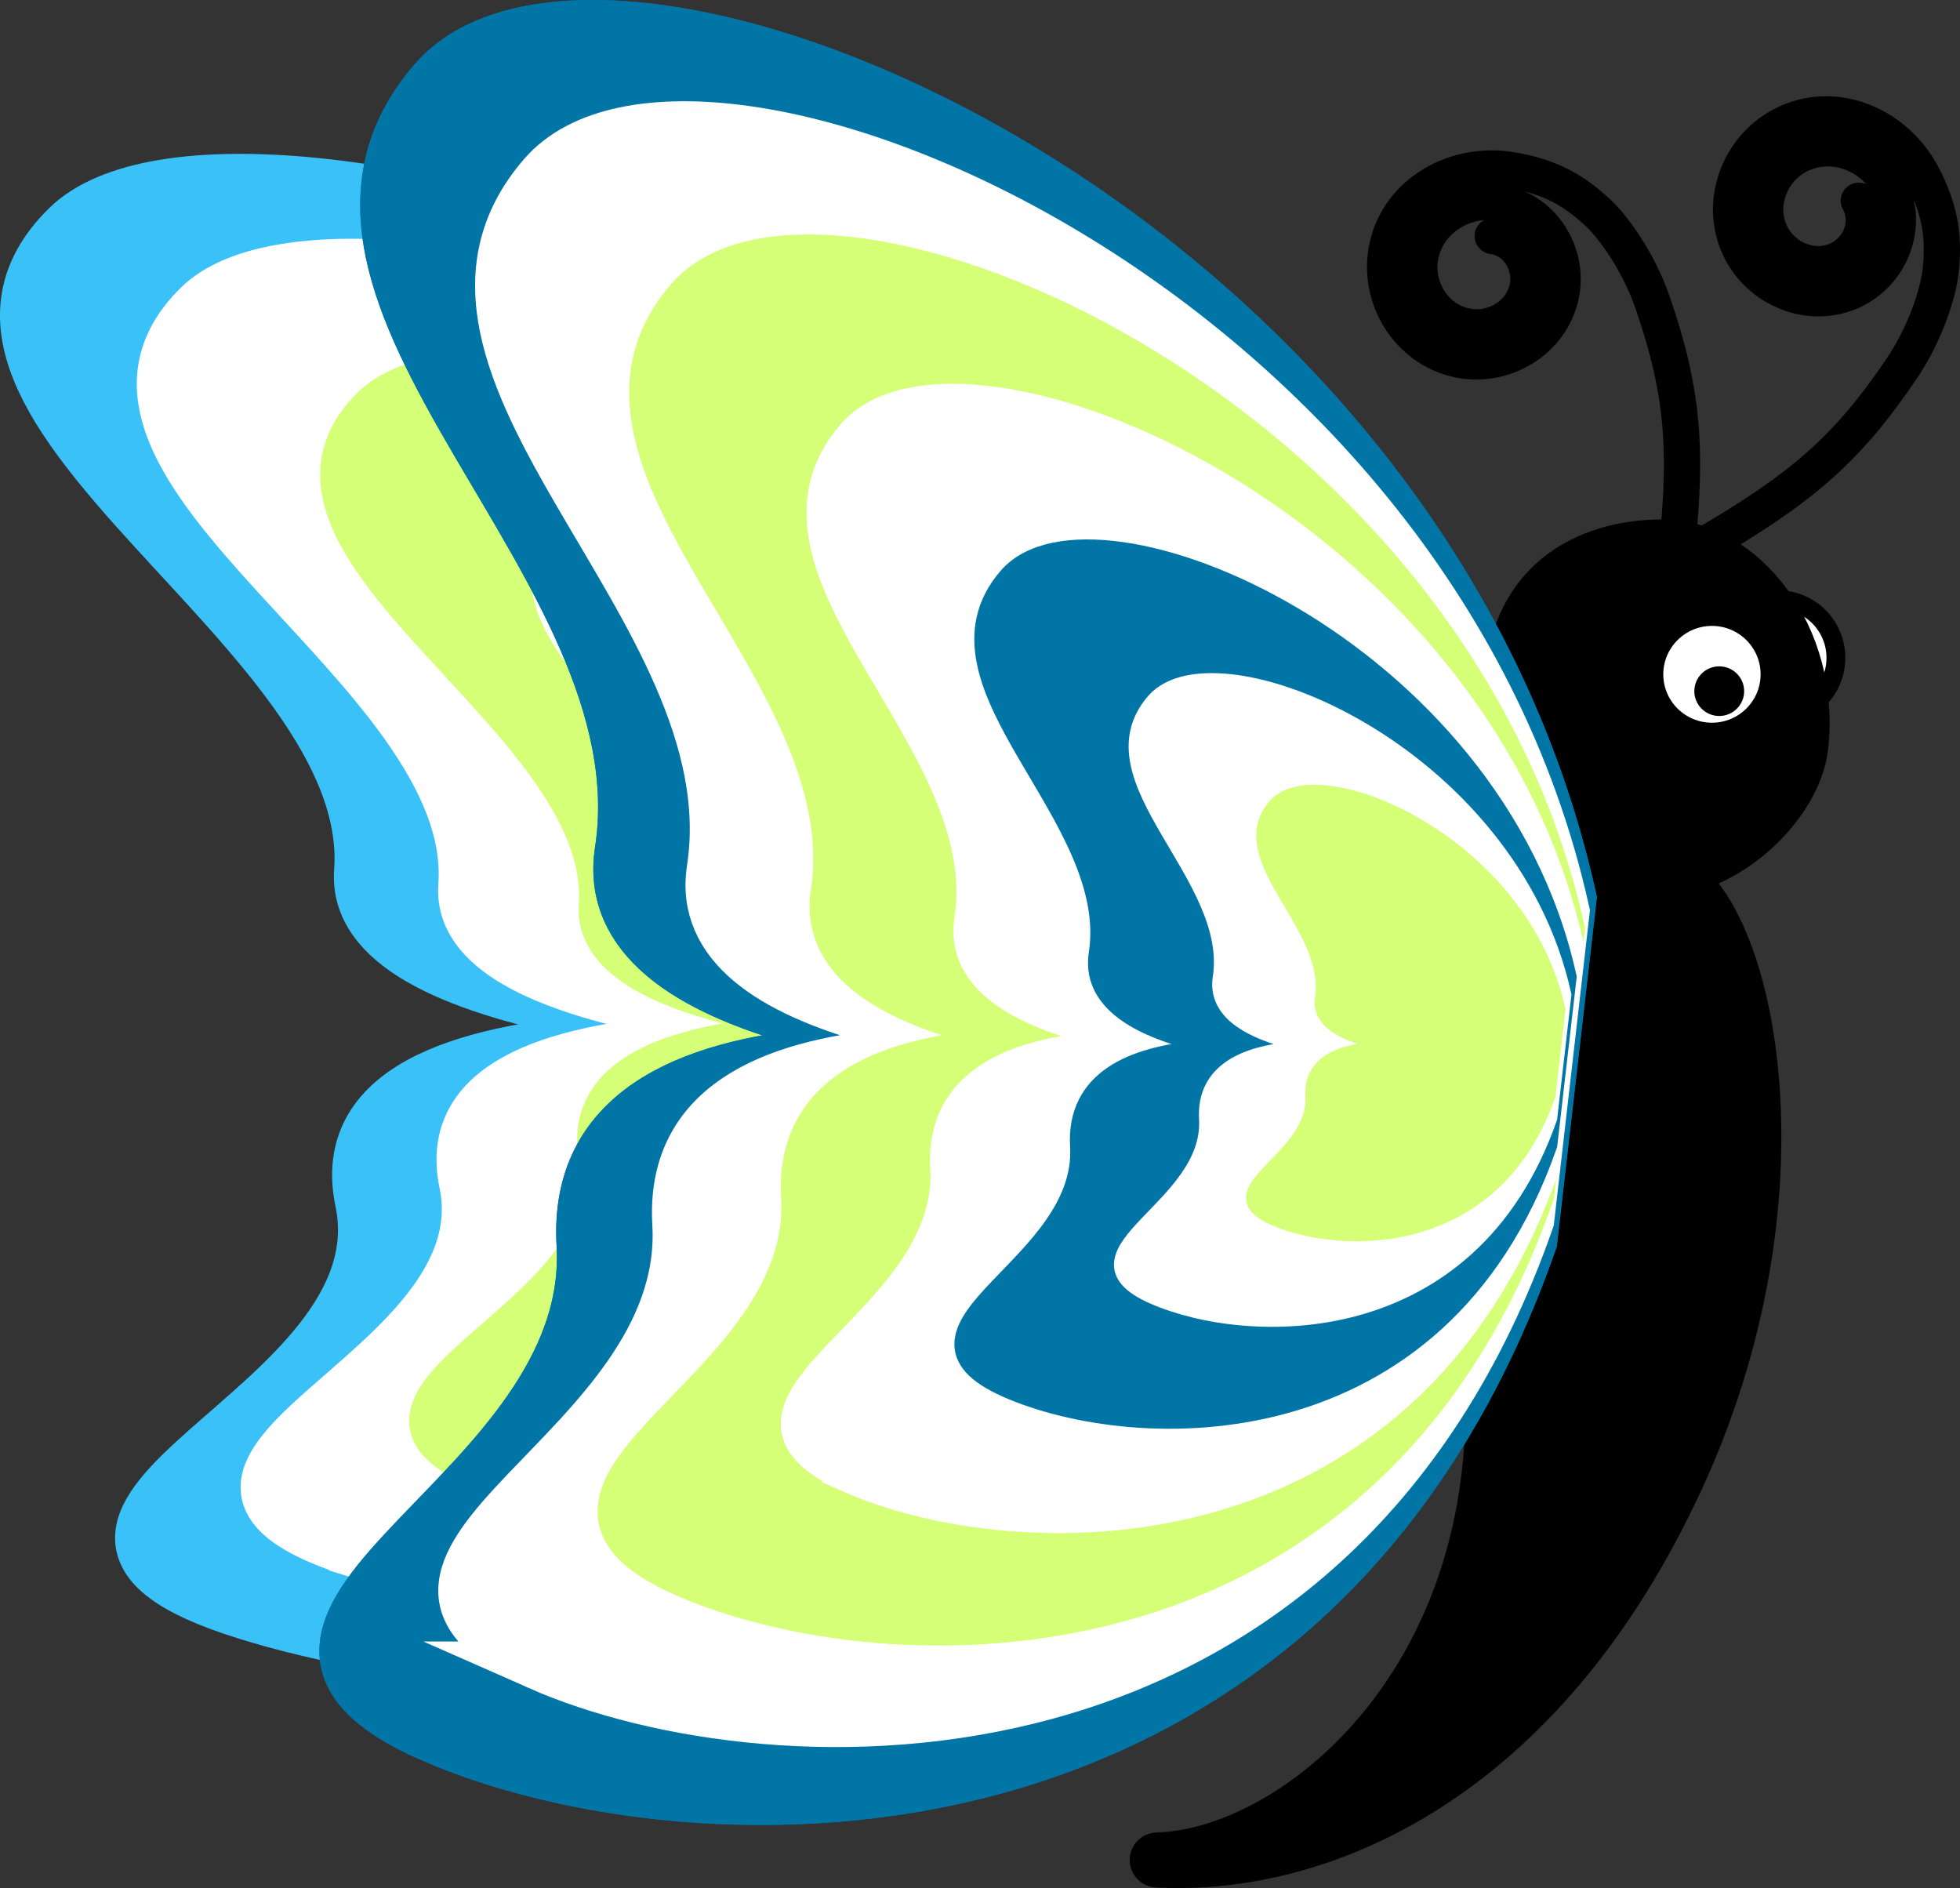 <svg version="1.1" xmlns="http://www.w3.org/2000/svg" xmlns:xlink="http://www.w3.org/1999/xlink" width="142.423" height="137.187" viewBox="0,0,142.423,137.187"><rect x="0" y="0" width="142.423" height="137.187" fill="#333333" stroke="none"/><g transform="translate(-168.453,-111.406)"><g data-paper-data="{&quot;isPaintingLayer&quot;:true}" stroke-miterlimit="10" stroke-dasharray="" style="mix-blend-mode: normal"><g data-paper-data="{&quot;index&quot;:null}" fill-rule="evenodd" stroke-linecap="butt" stroke-linejoin="miter" stroke-dashoffset="0"><path d="M186.291,228.537c-21.97,-6.889 11.721,-14.449 8.489,-29.874c-3.331,-15.897 34.617,-11.435 47.996,-10.904l28.505,1.129l-29.221,-1.112c-19.948,-0.756 -48.093,-2.733 -47.343,-13.053c1.287,-17.632 -34.645,-33.694 -21.3,-46.775c12.059,-11.824 80.804,8.104 98.412,49.285l-0.437,20.838c-12.774,38.442 -63.13,37.355 -85.101,30.466z" fill="#3ac1f8" stroke="#3ac1f8" stroke-width="3.977"/><path d="M194.445,224.331c-19.829,-6.219 10.579,-13.042 7.662,-26.96c-3.005,-14.349 31.243,-10.32 43.316,-9.842l25.728,1.018l-26.372,-1.001c-18.003,-0.687 -43.404,-2.469 -42.728,-11.783c1.162,-15.914 -31.266,-30.407 -19.221,-42.215c10.883,-10.671 72.923,7.315 88.815,44.481l-0.395,18.806c-11.53,34.695 -56.976,33.713 -76.805,27.497z" fill="#ffffff" stroke="#ffffff" stroke-width="3.5"/><path d="M205.481,218.804c-17,-5.332 9.071,-11.182 6.569,-23.115c-2.576,-12.303 26.787,-8.85 37.139,-8.441l22.055,0.876l-22.609,-0.859c-15.435,-0.589 -37.213,-2.116 -36.633,-10.103c0.994,-13.643 -26.807,-26.07 -16.481,-36.193c9.329,-9.147 62.523,6.272 76.146,38.137l-0.335,16.125c-9.886,29.746 -48.851,28.903 -65.851,23.574z" fill="#d4ff76" stroke="#d4ff76" stroke-width="3.001"/><path d="M218.238,212.682c-13.848,-4.34 7.387,-9.105 5.351,-18.825c-2.099,-10.02 21.817,-7.209 30.249,-6.876l17.966,0.712l-18.415,-0.698c-12.573,-0.478 -30.311,-1.724 -29.84,-8.229c0.812,-11.113 -21.834,-21.233 -13.425,-29.479c7.603,-7.451 50.927,5.107 62.023,31.064l-0.273,13.131c-8.051,24.23 -39.788,23.543 -53.636,19.2z" fill="#ffffff" stroke="#ffffff" stroke-width="2.444"/><path d="M230.297,207.052c-10.712,-3.359 5.717,-7.045 4.141,-14.568c-1.624,-7.754 16.881,-5.577 23.407,-5.319l13.899,0.55l-14.248,-0.542c-9.727,-0.37 -23.453,-1.332 -23.089,-6.364c0.628,-8.599 -16.895,-16.431 -10.386,-22.812c5.882,-5.766 39.405,3.951 47.99,24.035l-0.21,10.162c-6.231,18.747 -30.788,18.216 -41.504,14.858z" fill="#3ac1f8" stroke="#3ac1f8" stroke-width="1.891"/><path d="M241.35,201.502c-7.878,-2.472 4.2,-5.18 3.042,-10.709c-1.193,-5.699 12.411,-4.101 17.208,-3.909l10.218,0.403l-10.477,-0.398c-7.151,-0.272 -17.239,-0.979 -16.972,-4.679c0.463,-6.322 -12.419,-12.077 -7.634,-16.768c4.322,-4.24 28.965,2.905 35.279,17.668l-0.156,7.471c-4.581,13.779 -22.632,13.39 -30.507,10.921z" fill="#ffffff" stroke="#ffffff" stroke-width="1.39"/><path d="M250.472,196.843c-5.501,-1.724 2.934,-3.617 2.124,-7.479c-0.832,-3.979 8.668,-2.861 12.016,-2.73l7.137,0.284l-7.316,-0.278c-4.993,-0.189 -12.039,-0.684 -11.851,-3.267c0.321,-4.415 -8.673,-8.435 -5.334,-11.71c3.019,-2.961 20.229,2.027 24.637,12.339l-0.108,5.216c-3.201,9.625 -15.807,9.353 -21.306,7.626z" fill="#d4ff76" stroke="#d4ff76" stroke-width="0.971"/></g><g data-paper-data="{&quot;index&quot;:null}" stroke="#000000"><path d="M276.921,128.557c1.723,0.223 2.817,1.946 2.556,3.601c-0.318,2.041 -2.393,3.325 -4.385,2.978c-2.378,-0.411 -3.863,-2.82 -3.428,-5.131c0.507,-2.693 3.275,-4.366 5.925,-3.844c3.032,0.597 4.908,3.697 4.295,6.659c-0.691,3.345 -4.152,5.41 -7.459,4.711c-3.687,-0.781 -5.958,-4.574 -5.167,-8.19c0.877,-3.997 4.993,-6.24 8.996,-5.577c3.014,0.499 4.68,1.596 6.274,3.062c1.128,1.038 2.973,3.545 4.018,6.582c2.321,6.742 2.577,11.097 1.576,19.474" fill="none" fill-rule="nonzero" stroke-width="2.633" stroke-linecap="round" stroke-linejoin="miter" stroke-dashoffset="0"/><g><g fill-rule="evenodd" stroke-linecap="round" stroke-linejoin="miter" stroke-dashoffset="21.6"><path d="M301.859,159.203c0,2.331 -1.88,4.22 -4.201,4.22c-2.316,0 -4.201,-1.889 -4.201,-4.22c0,-2.327 1.885,-4.22 4.201,-4.22c2.32,0 4.201,1.894 4.201,4.22z" fill="#ffffff" stroke-width="1.368"/><path d="M300.458,159.73c0,0.875 -0.707,1.585 -1.574,1.585c-0.871,0 -1.578,-0.71 -1.578,-1.585c0,-0.871 0.707,-1.581 1.578,-1.581c0.867,0 1.574,0.71 1.574,1.581z" fill="#000000" stroke-width="0.456"/></g><path d="M303.523,125.992c0.856,1.511 0.137,3.42 -1.34,4.209c-1.824,0.972 -4.096,0.085 -5.019,-1.715c-1.1,-2.148 -0.067,-4.782 2.041,-5.823c2.455,-1.214 5.456,-0.009 6.631,2.421c1.348,2.783 0,6.146 -2.737,7.437c-3.089,1.459 -6.82,-0.065 -8.248,-3.127c-1.594,-3.416 0.07,-7.512 3.436,-9.053c3.72,-1.703 7.987,0.238 9.865,3.835c1.413,2.709 1.539,4.7 1.325,6.854c-0.15,1.525 -1.045,4.505 -2.843,7.167c-3.992,5.909 -7.317,8.732 -14.613,12.97" fill="none" fill-rule="nonzero" stroke-width="2.633" stroke-linecap="round" stroke-linejoin="miter" stroke-dashoffset="0"/><path d="M278.285,162.007c0,-8.013 5.482,-10.861 11.006,-10.861c5.526,0 10.926,6.553 10.01,14.514c-0.453,3.938 -5.389,9.081 -10.952,9.022c6.318,-0.06 12.266,21.697 1.969,44.055c-10.116,21.958 -26.157,28.441 -37.774,27.815c10.941,-0.272 28.946,-15.288 23.352,-43.209c-5.273,-26.328 5.156,-33.704 9.319,-28.602c-3.751,-3.418 -6.931,-4.722 -6.931,-12.734z" fill="#000000" fill-rule="evenodd" stroke-width="4" stroke-linecap="square" stroke-linejoin="round" stroke-dashoffset="0"/><g fill-rule="evenodd" stroke-linecap="round" stroke-linejoin="miter" stroke-dashoffset="21.6"><path d="M288.631,160.401c0,-2.316 1.894,-4.201 4.22,-4.201c2.331,0 4.22,1.885 4.22,4.201c0,2.32 -1.889,4.201 -4.22,4.201c-2.327,0 -4.22,-1.88 -4.22,-4.201z" fill="#ffffff" stroke-width="1.368"/><path d="M291.798,161.628c0,-0.871 0.71,-1.578 1.581,-1.578c0.875,0 1.585,0.707 1.585,1.578c0,0.867 -0.71,1.574 -1.585,1.574c-0.871,0 -1.581,-0.707 -1.581,-1.574z" fill="#000000" stroke-width="0.456"/></g></g></g><g data-paper-data="{&quot;index&quot;:null}" fill-rule="evenodd" stroke-linecap="butt" stroke-linejoin="miter" stroke-dashoffset="0"><path d="M199.756,237.412c-18.873,-8.339 12.211,-17.173 11.139,-35.586c-1.103,-18.982 32.37,-13.451 44.295,-12.743l25.406,1.5l-26.05,-1.484c-17.784,-1.012 -42.768,-3.522 -40.877,-15.829c3.237,-21.024 -27.058,-40.376 -13.555,-55.908c12.204,-14.036 71.443,10.108 82.351,59.325l-2.855,24.853c-15.993,45.784 -60.983,44.209 -79.854,35.873z" fill="#0075a6" stroke="#0075a6" stroke-width="4"/><path d="M207.559,232.438c-17.029,-7.525 11.022,-15.495 10.053,-32.116c-0.996,-17.13 29.214,-12.139 39.978,-11.502l22.929,1.356l-23.511,-1.341c-16.049,-0.915 -38.598,-3.179 -36.893,-14.285c2.925,-18.975 -24.418,-36.44 -12.231,-50.456c11.014,-12.668 64.477,9.121 74.32,53.542l-2.575,22.428c-14.435,41.32 -55.039,39.899 -72.071,32.374z" fill="#ffffff" stroke="#ffffff" stroke-width="3.521"/><path d="M218.101,225.904c-14.601,-6.449 9.45,-13.285 8.62,-27.533c-0.854,-14.687 25.049,-10.407 34.274,-9.862l19.661,1.162l-20.157,-1.148c-13.761,-0.785 -33.094,-2.727 -31.632,-12.25c2.505,-16.266 -20.936,-31.241 -10.487,-43.26c9.443,-10.86 55.281,7.822 63.722,45.906l-2.209,19.23c-12.376,35.425 -47.188,34.207 -61.792,27.755z" fill="#d4ff76" stroke="#d4ff76" stroke-width="3.018"/><path d="M230.257,218.674c-11.894,-5.252 7.694,-10.821 7.019,-22.425c-0.694,-11.963 20.402,-8.478 27.917,-8.032l16.012,0.947l-16.415,-0.938c-11.21,-0.637 -26.955,-2.219 -25.764,-9.975c2.04,-13.25 -17.053,-25.448 -8.543,-35.236c7.69,-8.846 45.027,6.372 51.902,37.391l-1.8,15.66c-10.078,28.858 -38.435,27.863 -50.328,22.608z" fill="#ffffff" stroke="#ffffff" stroke-width="2.459"/><path d="M241.727,212.025c-9.204,-4.067 5.955,-8.372 5.433,-17.355c-0.539,-9.255 15.786,-6.56 21.602,-6.215l12.388,0.734l-12.702,-0.725c-8.674,-0.494 -20.856,-1.719 -19.935,-7.718c1.579,-10.255 -13.195,-19.691 -6.611,-27.265c5.952,-6.845 34.842,4.93 40.161,28.93l-1.393,12.121c-7.798,22.327 -29.739,21.561 -38.942,17.494z" fill="#0075a6" stroke="#0075a6" stroke-width="1.902"/><path d="M252.285,205.466c-6.765,-2.99 4.376,-6.157 3.994,-12.758c-0.395,-6.802 11.604,-4.821 15.879,-4.568l9.107,0.539l-9.337,-0.53c-6.375,-0.366 -15.333,-1.264 -14.656,-5.678c1.163,-7.536 -9.7,-14.472 -4.858,-20.04c4.374,-5.031 25.611,3.623 29.521,21.267l-1.022,8.908c-5.733,16.415 -21.862,15.848 -28.628,12.861z" fill="#ffffff" stroke="#ffffff" stroke-width="1.399"/><path d="M261.012,199.958c-4.725,-2.087 3.056,-4.298 2.786,-8.909c-0.275,-4.752 8.106,-3.366 11.09,-3.189l6.36,0.376l-6.519,-0.373c-4.453,-0.252 -10.707,-0.881 -10.234,-3.963c0.809,-5.263 -6.776,-10.108 -3.394,-13.996c3.054,-3.513 17.886,2.532 20.614,14.854l-0.712,6.221c-4.006,11.462 -15.269,11.066 -19.991,8.979z" fill="#d4ff76" stroke="#d4ff76" stroke-width="0.977"/></g><g data-paper-data="{&quot;index&quot;:null}" fill-rule="evenodd" stroke-linecap="butt" stroke-linejoin="miter" stroke-dashoffset="0"><path d="M199.756,237.412c-18.873,-8.339 12.211,-17.173 11.139,-35.586c-1.103,-18.982 32.37,-13.451 44.295,-12.743l25.406,1.5l-26.05,-1.484c-17.784,-1.012 -42.768,-3.522 -40.877,-15.829c3.237,-21.024 -27.058,-40.376 -13.555,-55.908c12.204,-14.036 71.443,10.108 82.351,59.325l-2.855,24.853c-15.993,45.784 -60.983,44.209 -79.854,35.873z" fill="#0075a6" stroke="#0075a6" stroke-width="4"/><path d="M207.559,232.438c-17.029,-7.525 11.022,-15.495 10.053,-32.116c-0.996,-17.13 29.214,-12.139 39.978,-11.502l22.929,1.356l-23.511,-1.341c-16.049,-0.915 -38.598,-3.179 -36.893,-14.285c2.925,-18.975 -24.418,-36.44 -12.231,-50.456c11.014,-12.668 64.477,9.121 74.32,53.542l-2.575,22.428c-14.435,41.32 -55.039,39.899 -72.071,32.374z" fill="#ffffff" stroke="#ffffff" stroke-width="3.521"/><path d="M218.101,225.904c-14.601,-6.449 9.45,-13.285 8.62,-27.533c-0.854,-14.687 25.049,-10.407 34.274,-9.862l19.661,1.162l-20.157,-1.148c-13.761,-0.785 -33.094,-2.727 -31.632,-12.25c2.505,-16.266 -20.936,-31.241 -10.487,-43.26c9.443,-10.86 55.281,7.822 63.722,45.906l-2.209,19.23c-12.376,35.425 -47.188,34.207 -61.792,27.755z" fill="#d4ff76" stroke="#d4ff76" stroke-width="3.018"/><path d="M230.257,218.674c-11.894,-5.252 7.694,-10.821 7.019,-22.425c-0.694,-11.963 20.402,-8.478 27.917,-8.032l16.012,0.947l-16.415,-0.938c-11.21,-0.637 -26.955,-2.219 -25.764,-9.975c2.04,-13.25 -17.053,-25.448 -8.543,-35.236c7.69,-8.846 45.027,6.372 51.902,37.391l-1.8,15.66c-10.078,28.858 -38.435,27.863 -50.328,22.608z" fill="#ffffff" stroke="#ffffff" stroke-width="2.459"/><path d="M241.727,212.025c-9.204,-4.067 5.955,-8.372 5.433,-17.355c-0.539,-9.255 15.786,-6.56 21.602,-6.215l12.388,0.734l-12.702,-0.725c-8.674,-0.494 -20.856,-1.719 -19.935,-7.718c1.579,-10.255 -13.195,-19.691 -6.611,-27.265c5.952,-6.845 34.842,4.93 40.161,28.93l-1.393,12.121c-7.798,22.327 -29.739,21.561 -38.942,17.494z" fill="#0075a6" stroke="#0075a6" stroke-width="1.902"/><path d="M252.285,205.466c-6.765,-2.99 4.376,-6.157 3.994,-12.758c-0.395,-6.802 11.604,-4.821 15.879,-4.568l9.107,0.539l-9.337,-0.53c-6.375,-0.366 -15.333,-1.264 -14.656,-5.678c1.163,-7.536 -9.7,-14.472 -4.858,-20.04c4.374,-5.031 25.611,3.623 29.521,21.267l-1.022,8.908c-5.733,16.415 -21.862,15.848 -28.628,12.861z" fill="#ffffff" stroke="#ffffff" stroke-width="1.399"/><path d="M261.012,199.958c-4.725,-2.087 3.056,-4.298 2.786,-8.909c-0.275,-4.752 8.106,-3.366 11.09,-3.189l6.36,0.376l-6.519,-0.373c-4.453,-0.252 -10.707,-0.881 -10.234,-3.963c0.809,-5.263 -6.776,-10.108 -3.394,-13.996c3.054,-3.513 17.886,2.532 20.614,14.854l-0.712,6.221c-4.006,11.462 -15.269,11.066 -19.991,8.979z" fill="#d4ff76" stroke="#d4ff76" stroke-width="0.977"/></g></g></g></svg>